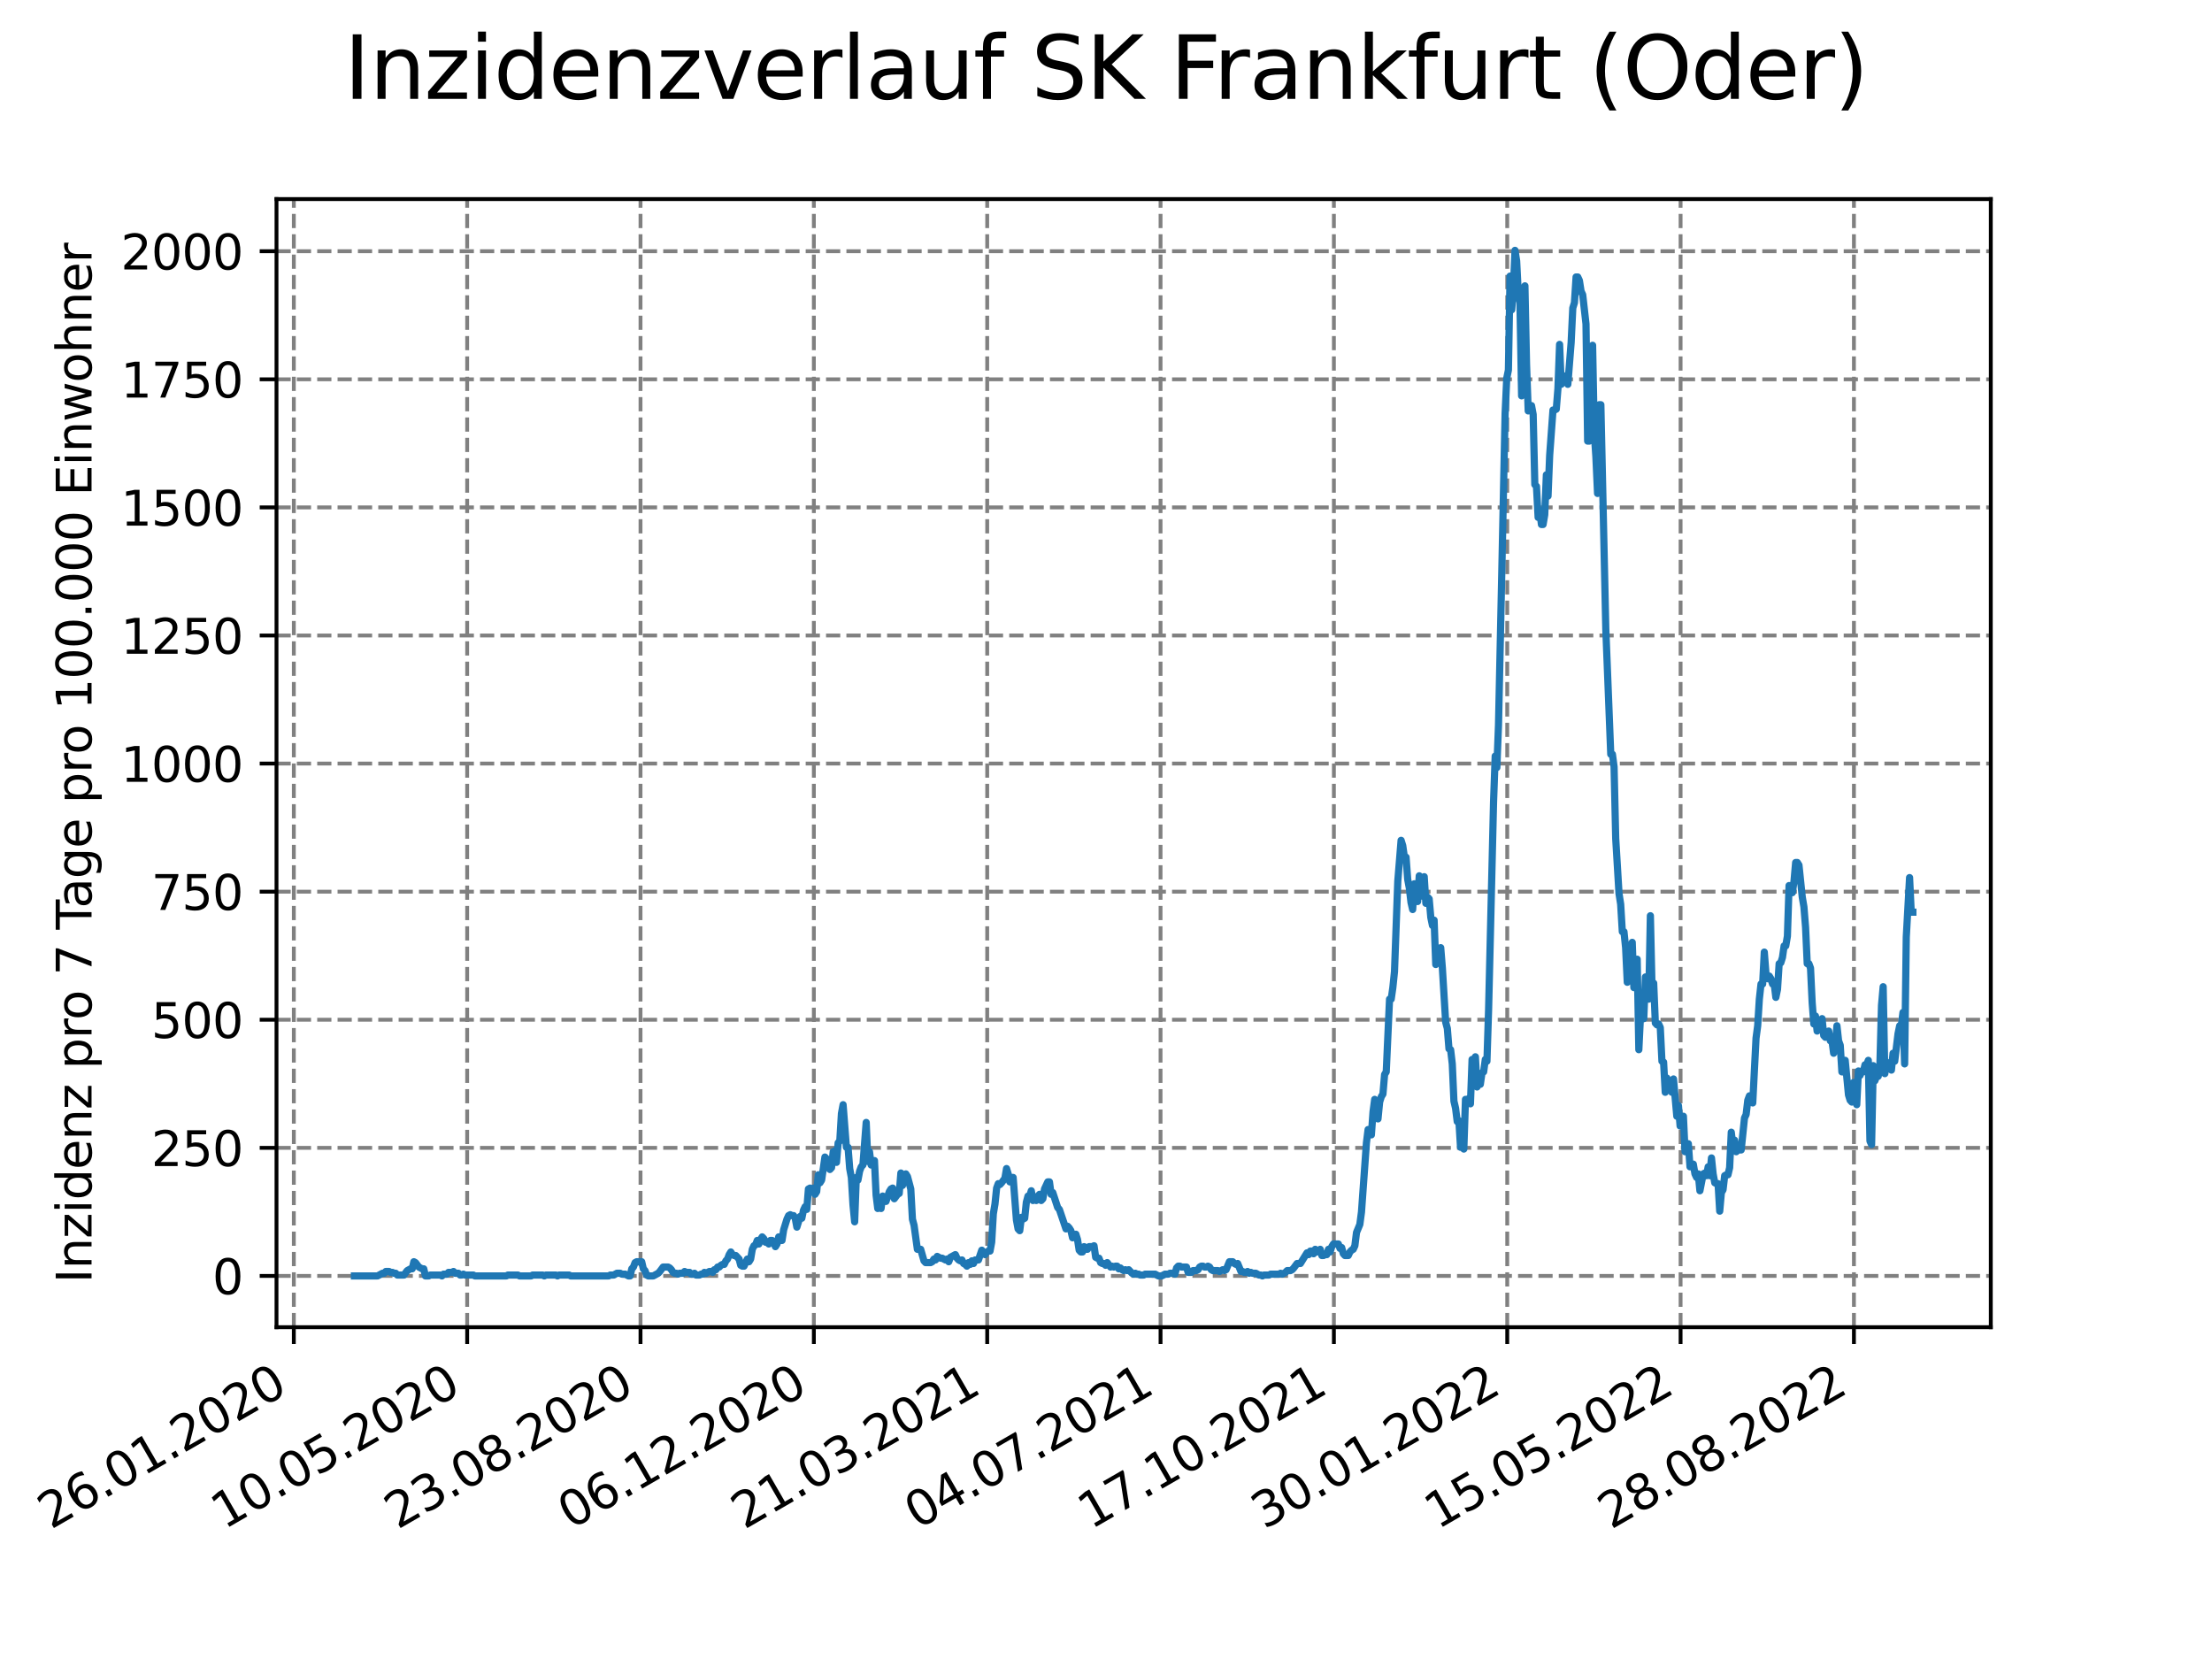 <?xml version="1.0" encoding="utf-8" standalone="no"?>
<!DOCTYPE svg PUBLIC "-//W3C//DTD SVG 1.1//EN"
  "http://www.w3.org/Graphics/SVG/1.1/DTD/svg11.dtd">
<svg xmlns:xlink="http://www.w3.org/1999/xlink" width="460.8pt" height="345.6pt" viewBox="0 0 460.8 345.6" xmlns="http://www.w3.org/2000/svg" version="1.1">
 <defs>
  <style type="text/css">*{stroke-linejoin: round; stroke-linecap: butt}</style>
 </defs>
 <g id="figure_1">
  <g id="patch_1">
   <path d="M 0 345.6 
L 460.8 345.6 
L 460.8 0 
L 0 0 
z
" style="fill: #ffffff"/>
  </g>
  <g id="axes_1">
   <g id="patch_2">
    <path d="M 57.6 276.48 
L 414.72 276.48 
L 414.72 41.472 
L 57.6 41.472 
z
" style="fill: #ffffff"/>
   </g>
   <g id="matplotlib.axis_1">
    <g id="xtick_1">
     <g id="line2d_1">
      <path d="M 61.208 276.48 
L 61.208 41.472 
" clip-path="url(#pa2e96b79d3)" style="fill: none; stroke-dasharray: 2.96,1.28; stroke-dashoffset: 0; stroke: #808080; stroke-width: 0.8"/>
     </g>
     <g id="line2d_2">
      <defs>
       <path id="m55555ff5d6" d="M 0 0 
L 0 3.5 
" style="stroke: #000000; stroke-width: 0.8"/>
      </defs>
      <g>
       <use xlink:href="#m55555ff5d6" x="61.208" y="276.48" style="stroke: #000000; stroke-width: 0.8"/>
      </g>
     </g>
     <g id="text_1">
      <!-- 26.01.2020 -->
      <g transform="translate(10.583 318.689) rotate(-30) scale(0.1 -0.1)">
       <defs>
        <path id="DejaVuSans-32" d="M 1228 531 
L 3431 531 
L 3431 0 
L 469 0 
L 469 531 
Q 828 903 1448 1529 
Q 2069 2156 2228 2338 
Q 2531 2678 2651 2914 
Q 2772 3150 2772 3378 
Q 2772 3750 2511 3984 
Q 2250 4219 1831 4219 
Q 1534 4219 1204 4116 
Q 875 4013 500 3803 
L 500 4441 
Q 881 4594 1212 4672 
Q 1544 4750 1819 4750 
Q 2544 4750 2975 4387 
Q 3406 4025 3406 3419 
Q 3406 3131 3298 2873 
Q 3191 2616 2906 2266 
Q 2828 2175 2409 1742 
Q 1991 1309 1228 531 
z
" transform="scale(0.016)"/>
        <path id="DejaVuSans-36" d="M 2113 2584 
Q 1688 2584 1439 2293 
Q 1191 2003 1191 1497 
Q 1191 994 1439 701 
Q 1688 409 2113 409 
Q 2538 409 2786 701 
Q 3034 994 3034 1497 
Q 3034 2003 2786 2293 
Q 2538 2584 2113 2584 
z
M 3366 4563 
L 3366 3988 
Q 3128 4100 2886 4159 
Q 2644 4219 2406 4219 
Q 1781 4219 1451 3797 
Q 1122 3375 1075 2522 
Q 1259 2794 1537 2939 
Q 1816 3084 2150 3084 
Q 2853 3084 3261 2657 
Q 3669 2231 3669 1497 
Q 3669 778 3244 343 
Q 2819 -91 2113 -91 
Q 1303 -91 875 529 
Q 447 1150 447 2328 
Q 447 3434 972 4092 
Q 1497 4750 2381 4750 
Q 2619 4750 2861 4703 
Q 3103 4656 3366 4563 
z
" transform="scale(0.016)"/>
        <path id="DejaVuSans-2e" d="M 684 794 
L 1344 794 
L 1344 0 
L 684 0 
L 684 794 
z
" transform="scale(0.016)"/>
        <path id="DejaVuSans-30" d="M 2034 4250 
Q 1547 4250 1301 3770 
Q 1056 3291 1056 2328 
Q 1056 1369 1301 889 
Q 1547 409 2034 409 
Q 2525 409 2770 889 
Q 3016 1369 3016 2328 
Q 3016 3291 2770 3770 
Q 2525 4250 2034 4250 
z
M 2034 4750 
Q 2819 4750 3233 4129 
Q 3647 3509 3647 2328 
Q 3647 1150 3233 529 
Q 2819 -91 2034 -91 
Q 1250 -91 836 529 
Q 422 1150 422 2328 
Q 422 3509 836 4129 
Q 1250 4750 2034 4750 
z
" transform="scale(0.016)"/>
        <path id="DejaVuSans-31" d="M 794 531 
L 1825 531 
L 1825 4091 
L 703 3866 
L 703 4441 
L 1819 4666 
L 2450 4666 
L 2450 531 
L 3481 531 
L 3481 0 
L 794 0 
L 794 531 
z
" transform="scale(0.016)"/>
       </defs>
       <use xlink:href="#DejaVuSans-32"/>
       <use xlink:href="#DejaVuSans-36" x="63.623"/>
       <use xlink:href="#DejaVuSans-2e" x="127.246"/>
       <use xlink:href="#DejaVuSans-30" x="159.033"/>
       <use xlink:href="#DejaVuSans-31" x="222.656"/>
       <use xlink:href="#DejaVuSans-2e" x="286.279"/>
       <use xlink:href="#DejaVuSans-32" x="318.066"/>
       <use xlink:href="#DejaVuSans-30" x="381.689"/>
       <use xlink:href="#DejaVuSans-32" x="445.312"/>
       <use xlink:href="#DejaVuSans-30" x="508.936"/>
      </g>
     </g>
    </g>
    <g id="xtick_2">
     <g id="line2d_3">
      <path d="M 97.319 276.48 
L 97.319 41.472 
" clip-path="url(#pa2e96b79d3)" style="fill: none; stroke-dasharray: 2.96,1.28; stroke-dashoffset: 0; stroke: #808080; stroke-width: 0.8"/>
     </g>
     <g id="line2d_4">
      <g>
       <use xlink:href="#m55555ff5d6" x="97.319" y="276.48" style="stroke: #000000; stroke-width: 0.8"/>
      </g>
     </g>
     <g id="text_2">
      <!-- 10.05.2020 -->
      <g transform="translate(46.694 318.689) rotate(-30) scale(0.1 -0.1)">
       <defs>
        <path id="DejaVuSans-35" d="M 691 4666 
L 3169 4666 
L 3169 4134 
L 1269 4134 
L 1269 2991 
Q 1406 3038 1543 3061 
Q 1681 3084 1819 3084 
Q 2600 3084 3056 2656 
Q 3513 2228 3513 1497 
Q 3513 744 3044 326 
Q 2575 -91 1722 -91 
Q 1428 -91 1123 -41 
Q 819 9 494 109 
L 494 744 
Q 775 591 1075 516 
Q 1375 441 1709 441 
Q 2250 441 2565 725 
Q 2881 1009 2881 1497 
Q 2881 1984 2565 2268 
Q 2250 2553 1709 2553 
Q 1456 2553 1204 2497 
Q 953 2441 691 2322 
L 691 4666 
z
" transform="scale(0.016)"/>
       </defs>
       <use xlink:href="#DejaVuSans-31"/>
       <use xlink:href="#DejaVuSans-30" x="63.623"/>
       <use xlink:href="#DejaVuSans-2e" x="127.246"/>
       <use xlink:href="#DejaVuSans-30" x="159.033"/>
       <use xlink:href="#DejaVuSans-35" x="222.656"/>
       <use xlink:href="#DejaVuSans-2e" x="286.279"/>
       <use xlink:href="#DejaVuSans-32" x="318.066"/>
       <use xlink:href="#DejaVuSans-30" x="381.689"/>
       <use xlink:href="#DejaVuSans-32" x="445.312"/>
       <use xlink:href="#DejaVuSans-30" x="508.936"/>
      </g>
     </g>
    </g>
    <g id="xtick_3">
     <g id="line2d_5">
      <path d="M 133.43 276.48 
L 133.43 41.472 
" clip-path="url(#pa2e96b79d3)" style="fill: none; stroke-dasharray: 2.96,1.28; stroke-dashoffset: 0; stroke: #808080; stroke-width: 0.8"/>
     </g>
     <g id="line2d_6">
      <g>
       <use xlink:href="#m55555ff5d6" x="133.43" y="276.48" style="stroke: #000000; stroke-width: 0.8"/>
      </g>
     </g>
     <g id="text_3">
      <!-- 23.08.2020 -->
      <g transform="translate(82.805 318.689) rotate(-30) scale(0.1 -0.1)">
       <defs>
        <path id="DejaVuSans-33" d="M 2597 2516 
Q 3050 2419 3304 2112 
Q 3559 1806 3559 1356 
Q 3559 666 3084 287 
Q 2609 -91 1734 -91 
Q 1441 -91 1130 -33 
Q 819 25 488 141 
L 488 750 
Q 750 597 1062 519 
Q 1375 441 1716 441 
Q 2309 441 2620 675 
Q 2931 909 2931 1356 
Q 2931 1769 2642 2001 
Q 2353 2234 1838 2234 
L 1294 2234 
L 1294 2753 
L 1863 2753 
Q 2328 2753 2575 2939 
Q 2822 3125 2822 3475 
Q 2822 3834 2567 4026 
Q 2313 4219 1838 4219 
Q 1578 4219 1281 4162 
Q 984 4106 628 3988 
L 628 4550 
Q 988 4650 1302 4700 
Q 1616 4750 1894 4750 
Q 2613 4750 3031 4423 
Q 3450 4097 3450 3541 
Q 3450 3153 3228 2886 
Q 3006 2619 2597 2516 
z
" transform="scale(0.016)"/>
        <path id="DejaVuSans-38" d="M 2034 2216 
Q 1584 2216 1326 1975 
Q 1069 1734 1069 1313 
Q 1069 891 1326 650 
Q 1584 409 2034 409 
Q 2484 409 2743 651 
Q 3003 894 3003 1313 
Q 3003 1734 2745 1975 
Q 2488 2216 2034 2216 
z
M 1403 2484 
Q 997 2584 770 2862 
Q 544 3141 544 3541 
Q 544 4100 942 4425 
Q 1341 4750 2034 4750 
Q 2731 4750 3128 4425 
Q 3525 4100 3525 3541 
Q 3525 3141 3298 2862 
Q 3072 2584 2669 2484 
Q 3125 2378 3379 2068 
Q 3634 1759 3634 1313 
Q 3634 634 3220 271 
Q 2806 -91 2034 -91 
Q 1263 -91 848 271 
Q 434 634 434 1313 
Q 434 1759 690 2068 
Q 947 2378 1403 2484 
z
M 1172 3481 
Q 1172 3119 1398 2916 
Q 1625 2713 2034 2713 
Q 2441 2713 2670 2916 
Q 2900 3119 2900 3481 
Q 2900 3844 2670 4047 
Q 2441 4250 2034 4250 
Q 1625 4250 1398 4047 
Q 1172 3844 1172 3481 
z
" transform="scale(0.016)"/>
       </defs>
       <use xlink:href="#DejaVuSans-32"/>
       <use xlink:href="#DejaVuSans-33" x="63.623"/>
       <use xlink:href="#DejaVuSans-2e" x="127.246"/>
       <use xlink:href="#DejaVuSans-30" x="159.033"/>
       <use xlink:href="#DejaVuSans-38" x="222.656"/>
       <use xlink:href="#DejaVuSans-2e" x="286.279"/>
       <use xlink:href="#DejaVuSans-32" x="318.066"/>
       <use xlink:href="#DejaVuSans-30" x="381.689"/>
       <use xlink:href="#DejaVuSans-32" x="445.312"/>
       <use xlink:href="#DejaVuSans-30" x="508.936"/>
      </g>
     </g>
    </g>
    <g id="xtick_4">
     <g id="line2d_7">
      <path d="M 169.541 276.48 
L 169.541 41.472 
" clip-path="url(#pa2e96b79d3)" style="fill: none; stroke-dasharray: 2.96,1.28; stroke-dashoffset: 0; stroke: #808080; stroke-width: 0.8"/>
     </g>
     <g id="line2d_8">
      <g>
       <use xlink:href="#m55555ff5d6" x="169.541" y="276.48" style="stroke: #000000; stroke-width: 0.8"/>
      </g>
     </g>
     <g id="text_4">
      <!-- 06.12.2020 -->
      <g transform="translate(118.916 318.689) rotate(-30) scale(0.1 -0.1)">
       <use xlink:href="#DejaVuSans-30"/>
       <use xlink:href="#DejaVuSans-36" x="63.623"/>
       <use xlink:href="#DejaVuSans-2e" x="127.246"/>
       <use xlink:href="#DejaVuSans-31" x="159.033"/>
       <use xlink:href="#DejaVuSans-32" x="222.656"/>
       <use xlink:href="#DejaVuSans-2e" x="286.279"/>
       <use xlink:href="#DejaVuSans-32" x="318.066"/>
       <use xlink:href="#DejaVuSans-30" x="381.689"/>
       <use xlink:href="#DejaVuSans-32" x="445.312"/>
       <use xlink:href="#DejaVuSans-30" x="508.936"/>
      </g>
     </g>
    </g>
    <g id="xtick_5">
     <g id="line2d_9">
      <path d="M 205.652 276.48 
L 205.652 41.472 
" clip-path="url(#pa2e96b79d3)" style="fill: none; stroke-dasharray: 2.96,1.28; stroke-dashoffset: 0; stroke: #808080; stroke-width: 0.8"/>
     </g>
     <g id="line2d_10">
      <g>
       <use xlink:href="#m55555ff5d6" x="205.652" y="276.48" style="stroke: #000000; stroke-width: 0.8"/>
      </g>
     </g>
     <g id="text_5">
      <!-- 21.03.2021 -->
      <g transform="translate(155.027 318.689) rotate(-30) scale(0.1 -0.1)">
       <use xlink:href="#DejaVuSans-32"/>
       <use xlink:href="#DejaVuSans-31" x="63.623"/>
       <use xlink:href="#DejaVuSans-2e" x="127.246"/>
       <use xlink:href="#DejaVuSans-30" x="159.033"/>
       <use xlink:href="#DejaVuSans-33" x="222.656"/>
       <use xlink:href="#DejaVuSans-2e" x="286.279"/>
       <use xlink:href="#DejaVuSans-32" x="318.066"/>
       <use xlink:href="#DejaVuSans-30" x="381.689"/>
       <use xlink:href="#DejaVuSans-32" x="445.312"/>
       <use xlink:href="#DejaVuSans-31" x="508.936"/>
      </g>
     </g>
    </g>
    <g id="xtick_6">
     <g id="line2d_11">
      <path d="M 241.763 276.48 
L 241.763 41.472 
" clip-path="url(#pa2e96b79d3)" style="fill: none; stroke-dasharray: 2.96,1.28; stroke-dashoffset: 0; stroke: #808080; stroke-width: 0.8"/>
     </g>
     <g id="line2d_12">
      <g>
       <use xlink:href="#m55555ff5d6" x="241.763" y="276.48" style="stroke: #000000; stroke-width: 0.8"/>
      </g>
     </g>
     <g id="text_6">
      <!-- 04.07.2021 -->
      <g transform="translate(191.138 318.689) rotate(-30) scale(0.1 -0.1)">
       <defs>
        <path id="DejaVuSans-34" d="M 2419 4116 
L 825 1625 
L 2419 1625 
L 2419 4116 
z
M 2253 4666 
L 3047 4666 
L 3047 1625 
L 3713 1625 
L 3713 1100 
L 3047 1100 
L 3047 0 
L 2419 0 
L 2419 1100 
L 313 1100 
L 313 1709 
L 2253 4666 
z
" transform="scale(0.016)"/>
        <path id="DejaVuSans-37" d="M 525 4666 
L 3525 4666 
L 3525 4397 
L 1831 0 
L 1172 0 
L 2766 4134 
L 525 4134 
L 525 4666 
z
" transform="scale(0.016)"/>
       </defs>
       <use xlink:href="#DejaVuSans-30"/>
       <use xlink:href="#DejaVuSans-34" x="63.623"/>
       <use xlink:href="#DejaVuSans-2e" x="127.246"/>
       <use xlink:href="#DejaVuSans-30" x="159.033"/>
       <use xlink:href="#DejaVuSans-37" x="222.656"/>
       <use xlink:href="#DejaVuSans-2e" x="286.279"/>
       <use xlink:href="#DejaVuSans-32" x="318.066"/>
       <use xlink:href="#DejaVuSans-30" x="381.689"/>
       <use xlink:href="#DejaVuSans-32" x="445.312"/>
       <use xlink:href="#DejaVuSans-31" x="508.936"/>
      </g>
     </g>
    </g>
    <g id="xtick_7">
     <g id="line2d_13">
      <path d="M 277.874 276.48 
L 277.874 41.472 
" clip-path="url(#pa2e96b79d3)" style="fill: none; stroke-dasharray: 2.96,1.28; stroke-dashoffset: 0; stroke: #808080; stroke-width: 0.8"/>
     </g>
     <g id="line2d_14">
      <g>
       <use xlink:href="#m55555ff5d6" x="277.874" y="276.48" style="stroke: #000000; stroke-width: 0.8"/>
      </g>
     </g>
     <g id="text_7">
      <!-- 17.10.2021 -->
      <g transform="translate(227.249 318.689) rotate(-30) scale(0.1 -0.1)">
       <use xlink:href="#DejaVuSans-31"/>
       <use xlink:href="#DejaVuSans-37" x="63.623"/>
       <use xlink:href="#DejaVuSans-2e" x="127.246"/>
       <use xlink:href="#DejaVuSans-31" x="159.033"/>
       <use xlink:href="#DejaVuSans-30" x="222.656"/>
       <use xlink:href="#DejaVuSans-2e" x="286.279"/>
       <use xlink:href="#DejaVuSans-32" x="318.066"/>
       <use xlink:href="#DejaVuSans-30" x="381.689"/>
       <use xlink:href="#DejaVuSans-32" x="445.312"/>
       <use xlink:href="#DejaVuSans-31" x="508.936"/>
      </g>
     </g>
    </g>
    <g id="xtick_8">
     <g id="line2d_15">
      <path d="M 313.985 276.48 
L 313.985 41.472 
" clip-path="url(#pa2e96b79d3)" style="fill: none; stroke-dasharray: 2.96,1.28; stroke-dashoffset: 0; stroke: #808080; stroke-width: 0.8"/>
     </g>
     <g id="line2d_16">
      <g>
       <use xlink:href="#m55555ff5d6" x="313.985" y="276.48" style="stroke: #000000; stroke-width: 0.8"/>
      </g>
     </g>
     <g id="text_8">
      <!-- 30.01.2022 -->
      <g transform="translate(263.36 318.689) rotate(-30) scale(0.1 -0.1)">
       <use xlink:href="#DejaVuSans-33"/>
       <use xlink:href="#DejaVuSans-30" x="63.623"/>
       <use xlink:href="#DejaVuSans-2e" x="127.246"/>
       <use xlink:href="#DejaVuSans-30" x="159.033"/>
       <use xlink:href="#DejaVuSans-31" x="222.656"/>
       <use xlink:href="#DejaVuSans-2e" x="286.279"/>
       <use xlink:href="#DejaVuSans-32" x="318.066"/>
       <use xlink:href="#DejaVuSans-30" x="381.689"/>
       <use xlink:href="#DejaVuSans-32" x="445.312"/>
       <use xlink:href="#DejaVuSans-32" x="508.936"/>
      </g>
     </g>
    </g>
    <g id="xtick_9">
     <g id="line2d_17">
      <path d="M 350.096 276.48 
L 350.096 41.472 
" clip-path="url(#pa2e96b79d3)" style="fill: none; stroke-dasharray: 2.96,1.28; stroke-dashoffset: 0; stroke: #808080; stroke-width: 0.8"/>
     </g>
     <g id="line2d_18">
      <g>
       <use xlink:href="#m55555ff5d6" x="350.096" y="276.48" style="stroke: #000000; stroke-width: 0.8"/>
      </g>
     </g>
     <g id="text_9">
      <!-- 15.05.2022 -->
      <g transform="translate(299.471 318.689) rotate(-30) scale(0.1 -0.1)">
       <use xlink:href="#DejaVuSans-31"/>
       <use xlink:href="#DejaVuSans-35" x="63.623"/>
       <use xlink:href="#DejaVuSans-2e" x="127.246"/>
       <use xlink:href="#DejaVuSans-30" x="159.033"/>
       <use xlink:href="#DejaVuSans-35" x="222.656"/>
       <use xlink:href="#DejaVuSans-2e" x="286.279"/>
       <use xlink:href="#DejaVuSans-32" x="318.066"/>
       <use xlink:href="#DejaVuSans-30" x="381.689"/>
       <use xlink:href="#DejaVuSans-32" x="445.312"/>
       <use xlink:href="#DejaVuSans-32" x="508.936"/>
      </g>
     </g>
    </g>
    <g id="xtick_10">
     <g id="line2d_19">
      <path d="M 386.207 276.48 
L 386.207 41.472 
" clip-path="url(#pa2e96b79d3)" style="fill: none; stroke-dasharray: 2.96,1.28; stroke-dashoffset: 0; stroke: #808080; stroke-width: 0.8"/>
     </g>
     <g id="line2d_20">
      <g>
       <use xlink:href="#m55555ff5d6" x="386.207" y="276.48" style="stroke: #000000; stroke-width: 0.8"/>
      </g>
     </g>
     <g id="text_10">
      <!-- 28.08.2022 -->
      <g transform="translate(335.581 318.689) rotate(-30) scale(0.1 -0.1)">
       <use xlink:href="#DejaVuSans-32"/>
       <use xlink:href="#DejaVuSans-38" x="63.623"/>
       <use xlink:href="#DejaVuSans-2e" x="127.246"/>
       <use xlink:href="#DejaVuSans-30" x="159.033"/>
       <use xlink:href="#DejaVuSans-38" x="222.656"/>
       <use xlink:href="#DejaVuSans-2e" x="286.279"/>
       <use xlink:href="#DejaVuSans-32" x="318.066"/>
       <use xlink:href="#DejaVuSans-30" x="381.689"/>
       <use xlink:href="#DejaVuSans-32" x="445.312"/>
       <use xlink:href="#DejaVuSans-32" x="508.936"/>
      </g>
     </g>
    </g>
   </g>
   <g id="matplotlib.axis_2">
    <g id="ytick_1">
     <g id="line2d_21">
      <path d="M 57.6 265.798 
L 414.72 265.798 
" clip-path="url(#pa2e96b79d3)" style="fill: none; stroke-dasharray: 2.96,1.28; stroke-dashoffset: 0; stroke: #808080; stroke-width: 0.8"/>
     </g>
     <g id="line2d_22">
      <defs>
       <path id="mc1d8823e33" d="M 0 0 
L -3.5 0 
" style="stroke: #000000; stroke-width: 0.8"/>
      </defs>
      <g>
       <use xlink:href="#mc1d8823e33" x="57.6" y="265.798" style="stroke: #000000; stroke-width: 0.8"/>
      </g>
     </g>
     <g id="text_11">
      <!-- 0 -->
      <g transform="translate(44.237 269.597) scale(0.1 -0.1)">
       <use xlink:href="#DejaVuSans-30"/>
      </g>
     </g>
    </g>
    <g id="ytick_2">
     <g id="line2d_23">
      <path d="M 57.6 239.115 
L 414.72 239.115 
" clip-path="url(#pa2e96b79d3)" style="fill: none; stroke-dasharray: 2.96,1.28; stroke-dashoffset: 0; stroke: #808080; stroke-width: 0.8"/>
     </g>
     <g id="line2d_24">
      <g>
       <use xlink:href="#mc1d8823e33" x="57.6" y="239.115" style="stroke: #000000; stroke-width: 0.8"/>
      </g>
     </g>
     <g id="text_12">
      <!-- 250 -->
      <g transform="translate(31.512 242.914) scale(0.1 -0.1)">
       <use xlink:href="#DejaVuSans-32"/>
       <use xlink:href="#DejaVuSans-35" x="63.623"/>
       <use xlink:href="#DejaVuSans-30" x="127.246"/>
      </g>
     </g>
    </g>
    <g id="ytick_3">
     <g id="line2d_25">
      <path d="M 57.6 212.432 
L 414.72 212.432 
" clip-path="url(#pa2e96b79d3)" style="fill: none; stroke-dasharray: 2.96,1.28; stroke-dashoffset: 0; stroke: #808080; stroke-width: 0.8"/>
     </g>
     <g id="line2d_26">
      <g>
       <use xlink:href="#mc1d8823e33" x="57.6" y="212.432" style="stroke: #000000; stroke-width: 0.8"/>
      </g>
     </g>
     <g id="text_13">
      <!-- 500 -->
      <g transform="translate(31.512 216.231) scale(0.1 -0.1)">
       <use xlink:href="#DejaVuSans-35"/>
       <use xlink:href="#DejaVuSans-30" x="63.623"/>
       <use xlink:href="#DejaVuSans-30" x="127.246"/>
      </g>
     </g>
    </g>
    <g id="ytick_4">
     <g id="line2d_27">
      <path d="M 57.6 185.749 
L 414.72 185.749 
" clip-path="url(#pa2e96b79d3)" style="fill: none; stroke-dasharray: 2.96,1.28; stroke-dashoffset: 0; stroke: #808080; stroke-width: 0.8"/>
     </g>
     <g id="line2d_28">
      <g>
       <use xlink:href="#mc1d8823e33" x="57.6" y="185.749" style="stroke: #000000; stroke-width: 0.8"/>
      </g>
     </g>
     <g id="text_14">
      <!-- 750 -->
      <g transform="translate(31.512 189.549) scale(0.1 -0.1)">
       <use xlink:href="#DejaVuSans-37"/>
       <use xlink:href="#DejaVuSans-35" x="63.623"/>
       <use xlink:href="#DejaVuSans-30" x="127.246"/>
      </g>
     </g>
    </g>
    <g id="ytick_5">
     <g id="line2d_29">
      <path d="M 57.6 159.067 
L 414.72 159.067 
" clip-path="url(#pa2e96b79d3)" style="fill: none; stroke-dasharray: 2.96,1.28; stroke-dashoffset: 0; stroke: #808080; stroke-width: 0.8"/>
     </g>
     <g id="line2d_30">
      <g>
       <use xlink:href="#mc1d8823e33" x="57.6" y="159.067" style="stroke: #000000; stroke-width: 0.8"/>
      </g>
     </g>
     <g id="text_15">
      <!-- 1000 -->
      <g transform="translate(25.15 162.866) scale(0.1 -0.1)">
       <use xlink:href="#DejaVuSans-31"/>
       <use xlink:href="#DejaVuSans-30" x="63.623"/>
       <use xlink:href="#DejaVuSans-30" x="127.246"/>
       <use xlink:href="#DejaVuSans-30" x="190.869"/>
      </g>
     </g>
    </g>
    <g id="ytick_6">
     <g id="line2d_31">
      <path d="M 57.6 132.384 
L 414.72 132.384 
" clip-path="url(#pa2e96b79d3)" style="fill: none; stroke-dasharray: 2.96,1.28; stroke-dashoffset: 0; stroke: #808080; stroke-width: 0.8"/>
     </g>
     <g id="line2d_32">
      <g>
       <use xlink:href="#mc1d8823e33" x="57.6" y="132.384" style="stroke: #000000; stroke-width: 0.8"/>
      </g>
     </g>
     <g id="text_16">
      <!-- 1250 -->
      <g transform="translate(25.15 136.183) scale(0.1 -0.1)">
       <use xlink:href="#DejaVuSans-31"/>
       <use xlink:href="#DejaVuSans-32" x="63.623"/>
       <use xlink:href="#DejaVuSans-35" x="127.246"/>
       <use xlink:href="#DejaVuSans-30" x="190.869"/>
      </g>
     </g>
    </g>
    <g id="ytick_7">
     <g id="line2d_33">
      <path d="M 57.6 105.701 
L 414.72 105.701 
" clip-path="url(#pa2e96b79d3)" style="fill: none; stroke-dasharray: 2.96,1.28; stroke-dashoffset: 0; stroke: #808080; stroke-width: 0.8"/>
     </g>
     <g id="line2d_34">
      <g>
       <use xlink:href="#mc1d8823e33" x="57.6" y="105.701" style="stroke: #000000; stroke-width: 0.8"/>
      </g>
     </g>
     <g id="text_17">
      <!-- 1500 -->
      <g transform="translate(25.15 109.5) scale(0.1 -0.1)">
       <use xlink:href="#DejaVuSans-31"/>
       <use xlink:href="#DejaVuSans-35" x="63.623"/>
       <use xlink:href="#DejaVuSans-30" x="127.246"/>
       <use xlink:href="#DejaVuSans-30" x="190.869"/>
      </g>
     </g>
    </g>
    <g id="ytick_8">
     <g id="line2d_35">
      <path d="M 57.6 79.018 
L 414.72 79.018 
" clip-path="url(#pa2e96b79d3)" style="fill: none; stroke-dasharray: 2.96,1.28; stroke-dashoffset: 0; stroke: #808080; stroke-width: 0.8"/>
     </g>
     <g id="line2d_36">
      <g>
       <use xlink:href="#mc1d8823e33" x="57.6" y="79.018" style="stroke: #000000; stroke-width: 0.8"/>
      </g>
     </g>
     <g id="text_18">
      <!-- 1750 -->
      <g transform="translate(25.15 82.817) scale(0.1 -0.1)">
       <use xlink:href="#DejaVuSans-31"/>
       <use xlink:href="#DejaVuSans-37" x="63.623"/>
       <use xlink:href="#DejaVuSans-35" x="127.246"/>
       <use xlink:href="#DejaVuSans-30" x="190.869"/>
      </g>
     </g>
    </g>
    <g id="ytick_9">
     <g id="line2d_37">
      <path d="M 57.6 52.335 
L 414.72 52.335 
" clip-path="url(#pa2e96b79d3)" style="fill: none; stroke-dasharray: 2.96,1.28; stroke-dashoffset: 0; stroke: #808080; stroke-width: 0.8"/>
     </g>
     <g id="line2d_38">
      <g>
       <use xlink:href="#mc1d8823e33" x="57.6" y="52.335" style="stroke: #000000; stroke-width: 0.8"/>
      </g>
     </g>
     <g id="text_19">
      <!-- 2000 -->
      <g transform="translate(25.15 56.135) scale(0.1 -0.1)">
       <use xlink:href="#DejaVuSans-32"/>
       <use xlink:href="#DejaVuSans-30" x="63.623"/>
       <use xlink:href="#DejaVuSans-30" x="127.246"/>
       <use xlink:href="#DejaVuSans-30" x="190.869"/>
      </g>
     </g>
    </g>
    <g id="text_20">
     <!-- Inzidenz pro 7 Tage pro 100.000 Einwohner -->
     <g transform="translate(19.07 267.301) rotate(-90) scale(0.1 -0.1)">
      <defs>
       <path id="DejaVuSans-49" d="M 628 4666 
L 1259 4666 
L 1259 0 
L 628 0 
L 628 4666 
z
" transform="scale(0.016)"/>
       <path id="DejaVuSans-6e" d="M 3513 2113 
L 3513 0 
L 2938 0 
L 2938 2094 
Q 2938 2591 2744 2837 
Q 2550 3084 2163 3084 
Q 1697 3084 1428 2787 
Q 1159 2491 1159 1978 
L 1159 0 
L 581 0 
L 581 3500 
L 1159 3500 
L 1159 2956 
Q 1366 3272 1645 3428 
Q 1925 3584 2291 3584 
Q 2894 3584 3203 3211 
Q 3513 2838 3513 2113 
z
" transform="scale(0.016)"/>
       <path id="DejaVuSans-7a" d="M 353 3500 
L 3084 3500 
L 3084 2975 
L 922 459 
L 3084 459 
L 3084 0 
L 275 0 
L 275 525 
L 2438 3041 
L 353 3041 
L 353 3500 
z
" transform="scale(0.016)"/>
       <path id="DejaVuSans-69" d="M 603 3500 
L 1178 3500 
L 1178 0 
L 603 0 
L 603 3500 
z
M 603 4863 
L 1178 4863 
L 1178 4134 
L 603 4134 
L 603 4863 
z
" transform="scale(0.016)"/>
       <path id="DejaVuSans-64" d="M 2906 2969 
L 2906 4863 
L 3481 4863 
L 3481 0 
L 2906 0 
L 2906 525 
Q 2725 213 2448 61 
Q 2172 -91 1784 -91 
Q 1150 -91 751 415 
Q 353 922 353 1747 
Q 353 2572 751 3078 
Q 1150 3584 1784 3584 
Q 2172 3584 2448 3432 
Q 2725 3281 2906 2969 
z
M 947 1747 
Q 947 1113 1208 752 
Q 1469 391 1925 391 
Q 2381 391 2643 752 
Q 2906 1113 2906 1747 
Q 2906 2381 2643 2742 
Q 2381 3103 1925 3103 
Q 1469 3103 1208 2742 
Q 947 2381 947 1747 
z
" transform="scale(0.016)"/>
       <path id="DejaVuSans-65" d="M 3597 1894 
L 3597 1613 
L 953 1613 
Q 991 1019 1311 708 
Q 1631 397 2203 397 
Q 2534 397 2845 478 
Q 3156 559 3463 722 
L 3463 178 
Q 3153 47 2828 -22 
Q 2503 -91 2169 -91 
Q 1331 -91 842 396 
Q 353 884 353 1716 
Q 353 2575 817 3079 
Q 1281 3584 2069 3584 
Q 2775 3584 3186 3129 
Q 3597 2675 3597 1894 
z
M 3022 2063 
Q 3016 2534 2758 2815 
Q 2500 3097 2075 3097 
Q 1594 3097 1305 2825 
Q 1016 2553 972 2059 
L 3022 2063 
z
" transform="scale(0.016)"/>
       <path id="DejaVuSans-20" transform="scale(0.016)"/>
       <path id="DejaVuSans-70" d="M 1159 525 
L 1159 -1331 
L 581 -1331 
L 581 3500 
L 1159 3500 
L 1159 2969 
Q 1341 3281 1617 3432 
Q 1894 3584 2278 3584 
Q 2916 3584 3314 3078 
Q 3713 2572 3713 1747 
Q 3713 922 3314 415 
Q 2916 -91 2278 -91 
Q 1894 -91 1617 61 
Q 1341 213 1159 525 
z
M 3116 1747 
Q 3116 2381 2855 2742 
Q 2594 3103 2138 3103 
Q 1681 3103 1420 2742 
Q 1159 2381 1159 1747 
Q 1159 1113 1420 752 
Q 1681 391 2138 391 
Q 2594 391 2855 752 
Q 3116 1113 3116 1747 
z
" transform="scale(0.016)"/>
       <path id="DejaVuSans-72" d="M 2631 2963 
Q 2534 3019 2420 3045 
Q 2306 3072 2169 3072 
Q 1681 3072 1420 2755 
Q 1159 2438 1159 1844 
L 1159 0 
L 581 0 
L 581 3500 
L 1159 3500 
L 1159 2956 
Q 1341 3275 1631 3429 
Q 1922 3584 2338 3584 
Q 2397 3584 2469 3576 
Q 2541 3569 2628 3553 
L 2631 2963 
z
" transform="scale(0.016)"/>
       <path id="DejaVuSans-6f" d="M 1959 3097 
Q 1497 3097 1228 2736 
Q 959 2375 959 1747 
Q 959 1119 1226 758 
Q 1494 397 1959 397 
Q 2419 397 2687 759 
Q 2956 1122 2956 1747 
Q 2956 2369 2687 2733 
Q 2419 3097 1959 3097 
z
M 1959 3584 
Q 2709 3584 3137 3096 
Q 3566 2609 3566 1747 
Q 3566 888 3137 398 
Q 2709 -91 1959 -91 
Q 1206 -91 779 398 
Q 353 888 353 1747 
Q 353 2609 779 3096 
Q 1206 3584 1959 3584 
z
" transform="scale(0.016)"/>
       <path id="DejaVuSans-54" d="M -19 4666 
L 3928 4666 
L 3928 4134 
L 2272 4134 
L 2272 0 
L 1638 0 
L 1638 4134 
L -19 4134 
L -19 4666 
z
" transform="scale(0.016)"/>
       <path id="DejaVuSans-61" d="M 2194 1759 
Q 1497 1759 1228 1600 
Q 959 1441 959 1056 
Q 959 750 1161 570 
Q 1363 391 1709 391 
Q 2188 391 2477 730 
Q 2766 1069 2766 1631 
L 2766 1759 
L 2194 1759 
z
M 3341 1997 
L 3341 0 
L 2766 0 
L 2766 531 
Q 2569 213 2275 61 
Q 1981 -91 1556 -91 
Q 1019 -91 701 211 
Q 384 513 384 1019 
Q 384 1609 779 1909 
Q 1175 2209 1959 2209 
L 2766 2209 
L 2766 2266 
Q 2766 2663 2505 2880 
Q 2244 3097 1772 3097 
Q 1472 3097 1187 3025 
Q 903 2953 641 2809 
L 641 3341 
Q 956 3463 1253 3523 
Q 1550 3584 1831 3584 
Q 2591 3584 2966 3190 
Q 3341 2797 3341 1997 
z
" transform="scale(0.016)"/>
       <path id="DejaVuSans-67" d="M 2906 1791 
Q 2906 2416 2648 2759 
Q 2391 3103 1925 3103 
Q 1463 3103 1205 2759 
Q 947 2416 947 1791 
Q 947 1169 1205 825 
Q 1463 481 1925 481 
Q 2391 481 2648 825 
Q 2906 1169 2906 1791 
z
M 3481 434 
Q 3481 -459 3084 -895 
Q 2688 -1331 1869 -1331 
Q 1566 -1331 1297 -1286 
Q 1028 -1241 775 -1147 
L 775 -588 
Q 1028 -725 1275 -790 
Q 1522 -856 1778 -856 
Q 2344 -856 2625 -561 
Q 2906 -266 2906 331 
L 2906 616 
Q 2728 306 2450 153 
Q 2172 0 1784 0 
Q 1141 0 747 490 
Q 353 981 353 1791 
Q 353 2603 747 3093 
Q 1141 3584 1784 3584 
Q 2172 3584 2450 3431 
Q 2728 3278 2906 2969 
L 2906 3500 
L 3481 3500 
L 3481 434 
z
" transform="scale(0.016)"/>
       <path id="DejaVuSans-45" d="M 628 4666 
L 3578 4666 
L 3578 4134 
L 1259 4134 
L 1259 2753 
L 3481 2753 
L 3481 2222 
L 1259 2222 
L 1259 531 
L 3634 531 
L 3634 0 
L 628 0 
L 628 4666 
z
" transform="scale(0.016)"/>
       <path id="DejaVuSans-77" d="M 269 3500 
L 844 3500 
L 1563 769 
L 2278 3500 
L 2956 3500 
L 3675 769 
L 4391 3500 
L 4966 3500 
L 4050 0 
L 3372 0 
L 2619 2869 
L 1863 0 
L 1184 0 
L 269 3500 
z
" transform="scale(0.016)"/>
       <path id="DejaVuSans-68" d="M 3513 2113 
L 3513 0 
L 2938 0 
L 2938 2094 
Q 2938 2591 2744 2837 
Q 2550 3084 2163 3084 
Q 1697 3084 1428 2787 
Q 1159 2491 1159 1978 
L 1159 0 
L 581 0 
L 581 4863 
L 1159 4863 
L 1159 2956 
Q 1366 3272 1645 3428 
Q 1925 3584 2291 3584 
Q 2894 3584 3203 3211 
Q 3513 2838 3513 2113 
z
" transform="scale(0.016)"/>
      </defs>
      <use xlink:href="#DejaVuSans-49"/>
      <use xlink:href="#DejaVuSans-6e" x="29.492"/>
      <use xlink:href="#DejaVuSans-7a" x="92.871"/>
      <use xlink:href="#DejaVuSans-69" x="145.361"/>
      <use xlink:href="#DejaVuSans-64" x="173.145"/>
      <use xlink:href="#DejaVuSans-65" x="236.621"/>
      <use xlink:href="#DejaVuSans-6e" x="298.145"/>
      <use xlink:href="#DejaVuSans-7a" x="361.523"/>
      <use xlink:href="#DejaVuSans-20" x="414.014"/>
      <use xlink:href="#DejaVuSans-70" x="445.801"/>
      <use xlink:href="#DejaVuSans-72" x="509.277"/>
      <use xlink:href="#DejaVuSans-6f" x="548.141"/>
      <use xlink:href="#DejaVuSans-20" x="609.322"/>
      <use xlink:href="#DejaVuSans-37" x="641.109"/>
      <use xlink:href="#DejaVuSans-20" x="704.732"/>
      <use xlink:href="#DejaVuSans-54" x="736.52"/>
      <use xlink:href="#DejaVuSans-61" x="781.104"/>
      <use xlink:href="#DejaVuSans-67" x="842.383"/>
      <use xlink:href="#DejaVuSans-65" x="905.859"/>
      <use xlink:href="#DejaVuSans-20" x="967.383"/>
      <use xlink:href="#DejaVuSans-70" x="999.17"/>
      <use xlink:href="#DejaVuSans-72" x="1062.646"/>
      <use xlink:href="#DejaVuSans-6f" x="1101.51"/>
      <use xlink:href="#DejaVuSans-20" x="1162.691"/>
      <use xlink:href="#DejaVuSans-31" x="1194.479"/>
      <use xlink:href="#DejaVuSans-30" x="1258.102"/>
      <use xlink:href="#DejaVuSans-30" x="1321.725"/>
      <use xlink:href="#DejaVuSans-2e" x="1385.348"/>
      <use xlink:href="#DejaVuSans-30" x="1417.135"/>
      <use xlink:href="#DejaVuSans-30" x="1480.758"/>
      <use xlink:href="#DejaVuSans-30" x="1544.381"/>
      <use xlink:href="#DejaVuSans-20" x="1608.004"/>
      <use xlink:href="#DejaVuSans-45" x="1639.791"/>
      <use xlink:href="#DejaVuSans-69" x="1702.975"/>
      <use xlink:href="#DejaVuSans-6e" x="1730.758"/>
      <use xlink:href="#DejaVuSans-77" x="1794.137"/>
      <use xlink:href="#DejaVuSans-6f" x="1875.924"/>
      <use xlink:href="#DejaVuSans-68" x="1937.105"/>
      <use xlink:href="#DejaVuSans-6e" x="2000.484"/>
      <use xlink:href="#DejaVuSans-65" x="2063.863"/>
      <use xlink:href="#DejaVuSans-72" x="2125.387"/>
     </g>
    </g>
   </g>
   <g id="line2d_39">
    <path d="M 73.833 265.798 
L 78.648 265.798 
L 79.679 265.243 
L 80.023 265.243 
L 80.367 264.874 
L 81.055 264.874 
L 81.399 265.059 
L 81.743 265.059 
L 82.087 265.243 
L 82.431 265.243 
L 82.774 265.613 
L 84.15 265.613 
L 84.838 264.689 
L 85.526 264.319 
L 85.87 264.319 
L 86.214 262.841 
L 86.558 263.026 
L 87.245 263.95 
L 87.933 264.319 
L 88.277 264.319 
L 88.621 265.798 
L 89.309 265.798 
L 89.653 265.613 
L 91.716 265.613 
L 92.06 265.798 
L 92.404 265.428 
L 93.092 265.428 
L 93.436 265.059 
L 94.124 265.059 
L 94.468 264.874 
L 94.811 265.243 
L 95.499 265.243 
L 95.843 265.613 
L 96.187 265.613 
L 96.531 265.428 
L 96.875 265.613 
L 98.595 265.613 
L 98.938 265.798 
L 105.473 265.798 
L 105.817 265.613 
L 107.88 265.613 
L 108.224 265.798 
L 110.631 265.798 
L 110.975 265.613 
L 113.039 265.613 
L 113.383 265.798 
L 113.727 265.613 
L 115.79 265.613 
L 116.134 265.798 
L 116.478 265.613 
L 118.542 265.613 
L 118.885 265.798 
L 126.795 265.798 
L 127.139 265.613 
L 127.827 265.613 
L 128.515 265.243 
L 129.203 265.243 
L 129.547 265.428 
L 130.235 265.428 
L 130.922 265.798 
L 131.266 265.798 
L 131.61 264.319 
L 131.954 263.95 
L 132.298 263.026 
L 132.642 262.841 
L 133.674 262.841 
L 134.018 264.319 
L 134.362 264.689 
L 134.705 265.613 
L 135.049 265.798 
L 136.081 265.798 
L 137.113 265.243 
L 137.457 264.874 
L 138.145 263.95 
L 139.176 263.95 
L 139.52 264.135 
L 139.864 264.504 
L 140.208 265.059 
L 140.552 265.243 
L 140.896 265.243 
L 141.24 265.428 
L 141.584 265.243 
L 142.272 265.243 
L 142.615 264.874 
L 142.959 265.059 
L 143.647 265.059 
L 143.991 265.428 
L 144.335 265.428 
L 144.679 265.243 
L 145.023 265.613 
L 145.711 265.613 
L 146.055 265.428 
L 146.399 265.428 
L 146.742 265.059 
L 147.086 265.243 
L 147.774 264.874 
L 148.118 264.874 
L 148.462 265.059 
L 148.806 264.504 
L 149.15 264.504 
L 149.494 263.95 
L 149.838 263.95 
L 150.182 263.58 
L 150.525 263.395 
L 150.869 263.395 
L 151.213 262.656 
L 151.557 262.286 
L 151.901 261.362 
L 152.245 260.808 
L 152.589 261.362 
L 152.933 261.547 
L 153.277 261.547 
L 153.965 262.286 
L 154.309 263.58 
L 154.652 263.765 
L 154.996 263.765 
L 155.684 262.286 
L 156.028 262.841 
L 156.372 262.286 
L 156.716 260.253 
L 157.06 259.514 
L 157.404 259.329 
L 157.748 258.405 
L 158.092 259.145 
L 158.436 258.22 
L 158.779 257.666 
L 159.123 258.036 
L 159.467 258.775 
L 159.811 258.775 
L 160.155 259.145 
L 160.499 258.405 
L 160.843 258.405 
L 161.187 258.775 
L 161.531 259.699 
L 161.875 259.145 
L 162.219 257.666 
L 162.562 258.405 
L 162.906 258.405 
L 163.25 256.188 
L 163.938 253.97 
L 164.282 253.231 
L 164.626 253.046 
L 164.97 253.231 
L 165.314 253.231 
L 165.658 253.785 
L 166.002 255.633 
L 166.689 253.415 
L 167.033 253.785 
L 167.377 252.122 
L 167.721 251.382 
L 168.065 251.937 
L 168.409 247.686 
L 168.753 247.501 
L 169.097 248.056 
L 169.441 247.501 
L 169.785 248.795 
L 170.129 248.241 
L 170.472 244.729 
L 170.816 246.392 
L 171.16 245.838 
L 171.848 241.033 
L 172.192 241.403 
L 172.536 241.957 
L 172.88 243.62 
L 173.224 243.251 
L 173.568 239.924 
L 173.912 239.739 
L 174.256 242.142 
L 174.599 238.076 
L 174.943 237.706 
L 175.287 231.977 
L 175.631 230.129 
L 176.319 239 
L 176.663 239 
L 177.007 243.435 
L 177.351 245.284 
L 177.695 251.013 
L 178.039 254.524 
L 178.382 245.284 
L 178.726 245.838 
L 179.07 243.99 
L 179.414 243.066 
L 179.758 242.696 
L 180.446 233.825 
L 180.79 241.957 
L 181.134 239.924 
L 181.478 242.696 
L 181.822 242.511 
L 182.166 241.772 
L 182.509 248.98 
L 182.853 251.752 
L 183.197 251.567 
L 183.541 251.752 
L 183.885 249.165 
L 184.229 250.274 
L 184.573 250.274 
L 185.261 248.241 
L 185.605 247.686 
L 185.949 247.501 
L 186.293 249.719 
L 186.98 248.795 
L 187.324 248.61 
L 187.668 244.36 
L 188.012 246.947 
L 188.7 244.544 
L 189.044 245.099 
L 189.732 247.686 
L 190.076 253.97 
L 190.419 255.263 
L 191.107 260.253 
L 191.795 260.253 
L 192.483 262.656 
L 192.827 263.026 
L 193.859 263.026 
L 194.203 262.841 
L 194.546 262.286 
L 194.89 262.471 
L 195.234 261.732 
L 195.922 262.102 
L 196.266 262.102 
L 196.954 262.471 
L 197.298 262.286 
L 197.642 262.841 
L 197.986 261.917 
L 199.017 261.362 
L 199.361 262.102 
L 199.705 262.471 
L 200.049 262.656 
L 200.393 262.471 
L 200.737 263.21 
L 201.081 263.395 
L 201.425 263.765 
L 201.769 263.026 
L 202.113 263.395 
L 202.456 262.656 
L 202.8 263.21 
L 203.144 262.471 
L 203.832 262.471 
L 204.52 260.438 
L 204.864 261.177 
L 205.208 261.362 
L 205.552 260.808 
L 205.896 260.623 
L 206.24 260.623 
L 206.583 258.775 
L 206.927 252.861 
L 207.271 250.828 
L 207.615 247.501 
L 207.959 246.577 
L 208.303 246.762 
L 208.647 246.392 
L 209.335 245.468 
L 209.679 243.435 
L 210.023 244.544 
L 210.366 246.208 
L 210.71 245.284 
L 211.054 245.284 
L 211.742 254.155 
L 212.086 256.003 
L 212.43 256.372 
L 212.774 253.6 
L 213.118 253.97 
L 213.462 253.785 
L 213.806 250.458 
L 214.15 249.165 
L 214.493 249.165 
L 214.837 248.056 
L 215.181 250.089 
L 215.525 249.904 
L 215.869 250.089 
L 216.213 249.165 
L 216.557 248.795 
L 216.901 250.089 
L 217.245 249.719 
L 217.589 247.686 
L 218.276 246.208 
L 218.62 246.208 
L 218.964 248.795 
L 219.308 248.425 
L 220.34 251.567 
L 220.684 251.937 
L 222.06 256.003 
L 222.403 255.448 
L 222.747 255.818 
L 223.091 256.372 
L 223.435 257.851 
L 223.779 257.296 
L 224.123 257.112 
L 224.467 258.22 
L 224.811 260.438 
L 225.155 260.808 
L 225.499 260.808 
L 225.843 259.699 
L 226.187 260.253 
L 226.53 260.253 
L 226.874 259.699 
L 227.562 259.699 
L 227.906 259.514 
L 228.25 261.917 
L 228.594 262.102 
L 228.938 262.102 
L 229.282 263.026 
L 229.626 263.21 
L 229.97 263.21 
L 230.313 263.58 
L 230.657 263.026 
L 231.345 263.95 
L 231.689 263.765 
L 232.033 263.95 
L 232.377 263.765 
L 232.721 263.765 
L 233.065 264.319 
L 233.409 264.135 
L 233.753 264.504 
L 234.097 264.689 
L 234.44 264.504 
L 234.784 264.689 
L 235.128 264.504 
L 235.816 265.243 
L 236.16 265.428 
L 236.504 265.243 
L 236.848 265.428 
L 237.192 265.428 
L 237.536 265.613 
L 238.223 265.613 
L 238.567 265.428 
L 240.631 265.428 
L 241.319 265.798 
L 242.007 265.798 
L 242.694 265.428 
L 243.382 265.428 
L 243.726 265.243 
L 244.414 265.243 
L 244.758 265.428 
L 245.102 264.135 
L 245.446 263.765 
L 245.79 263.765 
L 246.133 263.95 
L 247.165 263.95 
L 247.509 265.059 
L 248.197 265.059 
L 248.541 264.689 
L 249.229 264.689 
L 249.573 264.504 
L 249.917 263.95 
L 250.26 263.765 
L 250.604 263.765 
L 250.948 263.95 
L 251.292 263.95 
L 251.636 263.765 
L 251.98 263.95 
L 252.324 264.504 
L 252.668 264.689 
L 253.7 264.689 
L 254.044 264.874 
L 254.731 264.504 
L 255.075 264.689 
L 255.419 264.504 
L 256.107 262.841 
L 256.795 262.841 
L 257.139 263.21 
L 257.483 263.395 
L 257.827 263.21 
L 258.514 264.874 
L 258.858 264.874 
L 259.202 265.059 
L 259.546 265.059 
L 259.89 264.874 
L 260.234 265.243 
L 260.578 265.059 
L 260.922 265.243 
L 261.61 265.243 
L 262.297 265.613 
L 262.641 265.613 
L 262.985 265.798 
L 263.329 265.613 
L 264.361 265.613 
L 264.705 265.428 
L 266.424 265.428 
L 266.768 265.243 
L 267.112 265.428 
L 267.8 265.059 
L 268.144 264.689 
L 268.832 264.689 
L 269.176 264.504 
L 269.52 264.135 
L 270.207 263.21 
L 270.895 263.21 
L 272.271 260.993 
L 272.615 261.362 
L 272.959 260.623 
L 273.303 260.623 
L 273.647 261.177 
L 273.991 260.253 
L 274.334 260.808 
L 274.678 260.623 
L 275.022 260.253 
L 275.366 261.547 
L 275.71 261.547 
L 276.054 261.362 
L 276.398 261.362 
L 276.742 260.253 
L 277.086 260.808 
L 277.43 259.699 
L 277.774 259.145 
L 278.805 259.145 
L 279.149 260.069 
L 279.493 259.884 
L 279.837 261.177 
L 280.181 261.547 
L 280.869 261.547 
L 281.213 260.808 
L 281.557 260.438 
L 281.901 260.253 
L 282.244 259.514 
L 282.588 256.742 
L 283.276 255.079 
L 283.62 252.491 
L 284.652 238.076 
L 284.996 235.304 
L 285.34 236.043 
L 285.684 236.413 
L 286.027 231.607 
L 286.371 229.02 
L 286.715 229.944 
L 287.059 233.086 
L 287.403 229.575 
L 287.747 228.466 
L 288.091 227.911 
L 288.435 223.845 
L 288.779 223.291 
L 289.467 208.136 
L 289.811 208.136 
L 290.154 205.734 
L 290.498 202.407 
L 291.186 183.556 
L 291.874 175.055 
L 292.218 176.164 
L 292.562 178.566 
L 292.906 178.566 
L 293.25 183.186 
L 293.594 185.035 
L 293.938 187.992 
L 294.281 189.47 
L 294.625 184.111 
L 294.969 185.035 
L 295.313 187.807 
L 295.657 182.447 
L 296.345 186.698 
L 296.689 182.632 
L 297.033 188.176 
L 297.377 186.883 
L 297.721 187.252 
L 298.064 191.133 
L 298.408 192.797 
L 298.752 191.688 
L 299.096 200.929 
L 299.44 198.896 
L 299.784 200.374 
L 300.128 197.417 
L 300.472 201.668 
L 301.16 212.941 
L 301.504 214.235 
L 301.848 218.486 
L 302.191 218.671 
L 302.535 221.628 
L 302.879 229.39 
L 303.223 230.868 
L 303.567 233.64 
L 303.911 233.456 
L 304.255 239 
L 304.599 238.63 
L 304.943 239.37 
L 305.287 229.02 
L 305.631 229.575 
L 305.974 228.835 
L 306.318 229.944 
L 306.662 220.703 
L 307.006 221.073 
L 307.35 220.149 
L 307.694 226.433 
L 308.038 225.693 
L 308.382 225.878 
L 308.726 223.476 
L 309.07 223.291 
L 309.414 220.703 
L 309.758 221.073 
L 310.101 210.354 
L 311.133 167.108 
L 311.477 157.497 
L 311.821 159.9 
L 312.165 151.029 
L 312.853 119.056 
L 313.541 86.16 
L 313.884 78.767 
L 314.228 77.104 
L 314.572 57.514 
L 314.916 64.537 
L 315.26 60.286 
L 315.604 52.154 
L 315.948 54.372 
L 316.292 61.21 
L 316.636 63.058 
L 316.98 82.463 
L 317.324 60.84 
L 317.668 59.547 
L 318.011 75.995 
L 318.355 85.605 
L 318.699 84.496 
L 319.043 84.496 
L 319.387 86.345 
L 319.731 100.945 
L 320.075 101.314 
L 320.419 107.783 
L 320.763 106.304 
L 321.107 109.261 
L 321.451 109.261 
L 321.795 107.228 
L 322.138 98.912 
L 322.482 103.347 
L 322.826 94.846 
L 323.514 85.42 
L 323.858 85.42 
L 324.202 85.236 
L 324.546 80.985 
L 324.89 71.744 
L 325.234 80.061 
L 325.578 78.213 
L 325.921 78.398 
L 326.265 78.398 
L 326.609 80.061 
L 327.297 71.375 
L 327.641 64.167 
L 327.985 63.058 
L 328.329 57.699 
L 328.673 57.699 
L 329.017 58.438 
L 329.361 60.656 
L 329.705 61.395 
L 330.392 67.494 
L 330.736 91.889 
L 331.08 91.889 
L 331.424 75.071 
L 331.768 71.929 
L 332.112 90.041 
L 332.456 95.216 
L 332.8 102.793 
L 333.144 84.312 
L 333.488 84.312 
L 334.519 131.069 
L 335.551 157.128 
L 335.895 157.128 
L 336.239 159.715 
L 336.583 174.685 
L 337.271 186.143 
L 337.615 188.361 
L 337.958 194.09 
L 338.302 194.09 
L 338.646 197.417 
L 338.99 204.625 
L 339.334 200.374 
L 339.678 199.82 
L 340.022 196.308 
L 340.366 205.734 
L 340.71 205.734 
L 341.054 199.82 
L 341.398 218.671 
L 341.742 211.648 
L 342.085 210.539 
L 342.429 212.202 
L 342.773 203.516 
L 343.117 203.516 
L 343.461 208.136 
L 343.805 190.764 
L 344.149 205.918 
L 344.493 204.81 
L 344.837 213.126 
L 345.181 213.496 
L 345.525 213.311 
L 345.868 214.05 
L 346.212 221.073 
L 346.556 221.258 
L 346.9 227.542 
L 347.244 224.585 
L 347.588 225.693 
L 347.932 225.878 
L 348.276 227.542 
L 348.62 224.769 
L 349.308 232.532 
L 349.652 230.314 
L 349.995 234.564 
L 350.339 234.564 
L 350.683 232.532 
L 351.027 239.924 
L 351.371 239.37 
L 351.715 238.261 
L 352.059 243.066 
L 352.403 242.511 
L 352.747 242.511 
L 353.091 244.544 
L 353.435 245.284 
L 353.778 244.544 
L 354.122 248.056 
L 354.81 244.544 
L 355.154 244.36 
L 355.498 244.914 
L 355.842 243.066 
L 356.186 244.914 
L 356.53 241.218 
L 356.874 244.544 
L 357.218 246.392 
L 357.562 246.577 
L 357.905 246.577 
L 358.249 252.306 
L 358.593 248.425 
L 358.937 247.871 
L 359.281 244.914 
L 359.625 244.729 
L 359.969 244.729 
L 360.313 243.251 
L 360.657 235.858 
L 361.001 238.815 
L 361.345 237.521 
L 361.689 239.924 
L 362.032 239.554 
L 362.72 239.554 
L 363.408 232.901 
L 363.752 232.162 
L 364.096 229.205 
L 364.44 228.281 
L 364.784 228.281 
L 365.128 229.759 
L 365.815 216.268 
L 366.159 213.681 
L 366.503 208.136 
L 366.847 204.994 
L 367.191 204.994 
L 367.535 198.341 
L 367.879 202.777 
L 368.223 203.886 
L 368.567 203.331 
L 368.911 203.886 
L 369.255 204.994 
L 369.599 204.994 
L 369.942 207.767 
L 370.286 206.103 
L 370.63 200.744 
L 370.974 200.559 
L 371.318 199.45 
L 371.662 197.047 
L 372.006 197.047 
L 372.35 195.015 
L 372.694 184.48 
L 373.038 185.959 
L 373.382 185.959 
L 373.725 183.556 
L 374.069 179.675 
L 374.413 179.675 
L 374.757 180.229 
L 375.445 186.883 
L 375.789 188.916 
L 376.133 193.166 
L 376.477 200.744 
L 376.821 200.744 
L 377.165 201.668 
L 377.509 208.875 
L 377.852 213.311 
L 378.196 211.648 
L 378.54 214.789 
L 378.884 212.572 
L 379.228 212.572 
L 379.572 212.202 
L 379.916 215.714 
L 380.26 216.083 
L 380.948 214.789 
L 381.292 216.822 
L 381.636 216.822 
L 381.979 219.41 
L 382.323 218.301 
L 382.667 213.681 
L 383.011 216.822 
L 383.355 217.746 
L 383.699 223.291 
L 384.043 223.291 
L 384.387 220.888 
L 385.075 228.096 
L 385.419 229.205 
L 385.762 229.575 
L 386.106 225.509 
L 386.45 225.509 
L 386.794 230.129 
L 387.138 223.106 
L 387.482 224.03 
L 387.826 223.106 
L 388.17 223.291 
L 388.514 221.812 
L 388.858 221.812 
L 389.202 220.888 
L 389.546 237.706 
L 389.889 238.446 
L 390.233 221.997 
L 390.577 225.139 
L 390.921 224.215 
L 391.265 224.215 
L 391.609 222.182 
L 391.953 209.43 
L 392.297 205.549 
L 392.641 223.66 
L 392.985 221.258 
L 393.329 222.367 
L 393.672 222.367 
L 394.016 222.921 
L 394.36 219.41 
L 394.704 221.073 
L 395.392 215.344 
L 395.736 213.681 
L 396.08 213.681 
L 396.424 210.908 
L 396.768 221.628 
L 397.112 195.199 
L 397.799 182.817 
L 398.143 190.025 
L 398.487 190.025 
L 398.487 190.025 
" clip-path="url(#pa2e96b79d3)" style="fill: none; stroke: #1f77b4; stroke-width: 1.5; stroke-linecap: square"/>
   </g>
   <g id="patch_3">
    <path d="M 57.6 276.48 
L 57.6 41.472 
" style="fill: none; stroke: #000000; stroke-width: 0.8; stroke-linejoin: miter; stroke-linecap: square"/>
   </g>
   <g id="patch_4">
    <path d="M 414.72 276.48 
L 414.72 41.472 
" style="fill: none; stroke: #000000; stroke-width: 0.8; stroke-linejoin: miter; stroke-linecap: square"/>
   </g>
   <g id="patch_5">
    <path d="M 57.6 276.48 
L 414.72 276.48 
" style="fill: none; stroke: #000000; stroke-width: 0.8; stroke-linejoin: miter; stroke-linecap: square"/>
   </g>
   <g id="patch_6">
    <path d="M 57.6 41.472 
L 414.72 41.472 
" style="fill: none; stroke: #000000; stroke-width: 0.8; stroke-linejoin: miter; stroke-linecap: square"/>
   </g>
  </g>
  <g id="text_21">
   <!-- Inzidenzverlauf SK Frankfurt (Oder) -->
   <g transform="translate(71.677 20.589) scale(0.18 -0.18)">
    <defs>
     <path id="DejaVuSans-76" d="M 191 3500 
L 800 3500 
L 1894 563 
L 2988 3500 
L 3597 3500 
L 2284 0 
L 1503 0 
L 191 3500 
z
" transform="scale(0.016)"/>
     <path id="DejaVuSans-6c" d="M 603 4863 
L 1178 4863 
L 1178 0 
L 603 0 
L 603 4863 
z
" transform="scale(0.016)"/>
     <path id="DejaVuSans-75" d="M 544 1381 
L 544 3500 
L 1119 3500 
L 1119 1403 
Q 1119 906 1312 657 
Q 1506 409 1894 409 
Q 2359 409 2629 706 
Q 2900 1003 2900 1516 
L 2900 3500 
L 3475 3500 
L 3475 0 
L 2900 0 
L 2900 538 
Q 2691 219 2414 64 
Q 2138 -91 1772 -91 
Q 1169 -91 856 284 
Q 544 659 544 1381 
z
M 1991 3584 
L 1991 3584 
z
" transform="scale(0.016)"/>
     <path id="DejaVuSans-66" d="M 2375 4863 
L 2375 4384 
L 1825 4384 
Q 1516 4384 1395 4259 
Q 1275 4134 1275 3809 
L 1275 3500 
L 2222 3500 
L 2222 3053 
L 1275 3053 
L 1275 0 
L 697 0 
L 697 3053 
L 147 3053 
L 147 3500 
L 697 3500 
L 697 3744 
Q 697 4328 969 4595 
Q 1241 4863 1831 4863 
L 2375 4863 
z
" transform="scale(0.016)"/>
     <path id="DejaVuSans-53" d="M 3425 4513 
L 3425 3897 
Q 3066 4069 2747 4153 
Q 2428 4238 2131 4238 
Q 1616 4238 1336 4038 
Q 1056 3838 1056 3469 
Q 1056 3159 1242 3001 
Q 1428 2844 1947 2747 
L 2328 2669 
Q 3034 2534 3370 2195 
Q 3706 1856 3706 1288 
Q 3706 609 3251 259 
Q 2797 -91 1919 -91 
Q 1588 -91 1214 -16 
Q 841 59 441 206 
L 441 856 
Q 825 641 1194 531 
Q 1563 422 1919 422 
Q 2459 422 2753 634 
Q 3047 847 3047 1241 
Q 3047 1584 2836 1778 
Q 2625 1972 2144 2069 
L 1759 2144 
Q 1053 2284 737 2584 
Q 422 2884 422 3419 
Q 422 4038 858 4394 
Q 1294 4750 2059 4750 
Q 2388 4750 2728 4690 
Q 3069 4631 3425 4513 
z
" transform="scale(0.016)"/>
     <path id="DejaVuSans-4b" d="M 628 4666 
L 1259 4666 
L 1259 2694 
L 3353 4666 
L 4166 4666 
L 1850 2491 
L 4331 0 
L 3500 0 
L 1259 2247 
L 1259 0 
L 628 0 
L 628 4666 
z
" transform="scale(0.016)"/>
     <path id="DejaVuSans-46" d="M 628 4666 
L 3309 4666 
L 3309 4134 
L 1259 4134 
L 1259 2759 
L 3109 2759 
L 3109 2228 
L 1259 2228 
L 1259 0 
L 628 0 
L 628 4666 
z
" transform="scale(0.016)"/>
     <path id="DejaVuSans-6b" d="M 581 4863 
L 1159 4863 
L 1159 1991 
L 2875 3500 
L 3609 3500 
L 1753 1863 
L 3688 0 
L 2938 0 
L 1159 1709 
L 1159 0 
L 581 0 
L 581 4863 
z
" transform="scale(0.016)"/>
     <path id="DejaVuSans-74" d="M 1172 4494 
L 1172 3500 
L 2356 3500 
L 2356 3053 
L 1172 3053 
L 1172 1153 
Q 1172 725 1289 603 
Q 1406 481 1766 481 
L 2356 481 
L 2356 0 
L 1766 0 
Q 1100 0 847 248 
Q 594 497 594 1153 
L 594 3053 
L 172 3053 
L 172 3500 
L 594 3500 
L 594 4494 
L 1172 4494 
z
" transform="scale(0.016)"/>
     <path id="DejaVuSans-28" d="M 1984 4856 
Q 1566 4138 1362 3434 
Q 1159 2731 1159 2009 
Q 1159 1288 1364 580 
Q 1569 -128 1984 -844 
L 1484 -844 
Q 1016 -109 783 600 
Q 550 1309 550 2009 
Q 550 2706 781 3412 
Q 1013 4119 1484 4856 
L 1984 4856 
z
" transform="scale(0.016)"/>
     <path id="DejaVuSans-4f" d="M 2522 4238 
Q 1834 4238 1429 3725 
Q 1025 3213 1025 2328 
Q 1025 1447 1429 934 
Q 1834 422 2522 422 
Q 3209 422 3611 934 
Q 4013 1447 4013 2328 
Q 4013 3213 3611 3725 
Q 3209 4238 2522 4238 
z
M 2522 4750 
Q 3503 4750 4090 4092 
Q 4678 3434 4678 2328 
Q 4678 1225 4090 567 
Q 3503 -91 2522 -91 
Q 1538 -91 948 565 
Q 359 1222 359 2328 
Q 359 3434 948 4092 
Q 1538 4750 2522 4750 
z
" transform="scale(0.016)"/>
     <path id="DejaVuSans-29" d="M 513 4856 
L 1013 4856 
Q 1481 4119 1714 3412 
Q 1947 2706 1947 2009 
Q 1947 1309 1714 600 
Q 1481 -109 1013 -844 
L 513 -844 
Q 928 -128 1133 580 
Q 1338 1288 1338 2009 
Q 1338 2731 1133 3434 
Q 928 4138 513 4856 
z
" transform="scale(0.016)"/>
    </defs>
    <use xlink:href="#DejaVuSans-49"/>
    <use xlink:href="#DejaVuSans-6e" x="29.492"/>
    <use xlink:href="#DejaVuSans-7a" x="92.871"/>
    <use xlink:href="#DejaVuSans-69" x="145.361"/>
    <use xlink:href="#DejaVuSans-64" x="173.145"/>
    <use xlink:href="#DejaVuSans-65" x="236.621"/>
    <use xlink:href="#DejaVuSans-6e" x="298.145"/>
    <use xlink:href="#DejaVuSans-7a" x="361.523"/>
    <use xlink:href="#DejaVuSans-76" x="414.014"/>
    <use xlink:href="#DejaVuSans-65" x="473.193"/>
    <use xlink:href="#DejaVuSans-72" x="534.717"/>
    <use xlink:href="#DejaVuSans-6c" x="575.83"/>
    <use xlink:href="#DejaVuSans-61" x="603.613"/>
    <use xlink:href="#DejaVuSans-75" x="664.893"/>
    <use xlink:href="#DejaVuSans-66" x="728.271"/>
    <use xlink:href="#DejaVuSans-20" x="763.477"/>
    <use xlink:href="#DejaVuSans-53" x="795.264"/>
    <use xlink:href="#DejaVuSans-4b" x="858.74"/>
    <use xlink:href="#DejaVuSans-20" x="924.316"/>
    <use xlink:href="#DejaVuSans-46" x="956.104"/>
    <use xlink:href="#DejaVuSans-72" x="1006.373"/>
    <use xlink:href="#DejaVuSans-61" x="1047.486"/>
    <use xlink:href="#DejaVuSans-6e" x="1108.766"/>
    <use xlink:href="#DejaVuSans-6b" x="1172.145"/>
    <use xlink:href="#DejaVuSans-66" x="1230.055"/>
    <use xlink:href="#DejaVuSans-75" x="1265.26"/>
    <use xlink:href="#DejaVuSans-72" x="1328.639"/>
    <use xlink:href="#DejaVuSans-74" x="1369.752"/>
    <use xlink:href="#DejaVuSans-20" x="1408.961"/>
    <use xlink:href="#DejaVuSans-28" x="1440.748"/>
    <use xlink:href="#DejaVuSans-4f" x="1479.762"/>
    <use xlink:href="#DejaVuSans-64" x="1558.473"/>
    <use xlink:href="#DejaVuSans-65" x="1621.949"/>
    <use xlink:href="#DejaVuSans-72" x="1683.473"/>
    <use xlink:href="#DejaVuSans-29" x="1724.586"/>
   </g>
  </g>
 </g>
 <defs>
  <clipPath id="pa2e96b79d3">
   <rect x="57.6" y="41.472" width="357.12" height="235.008"/>
  </clipPath>
 </defs>
</svg>
